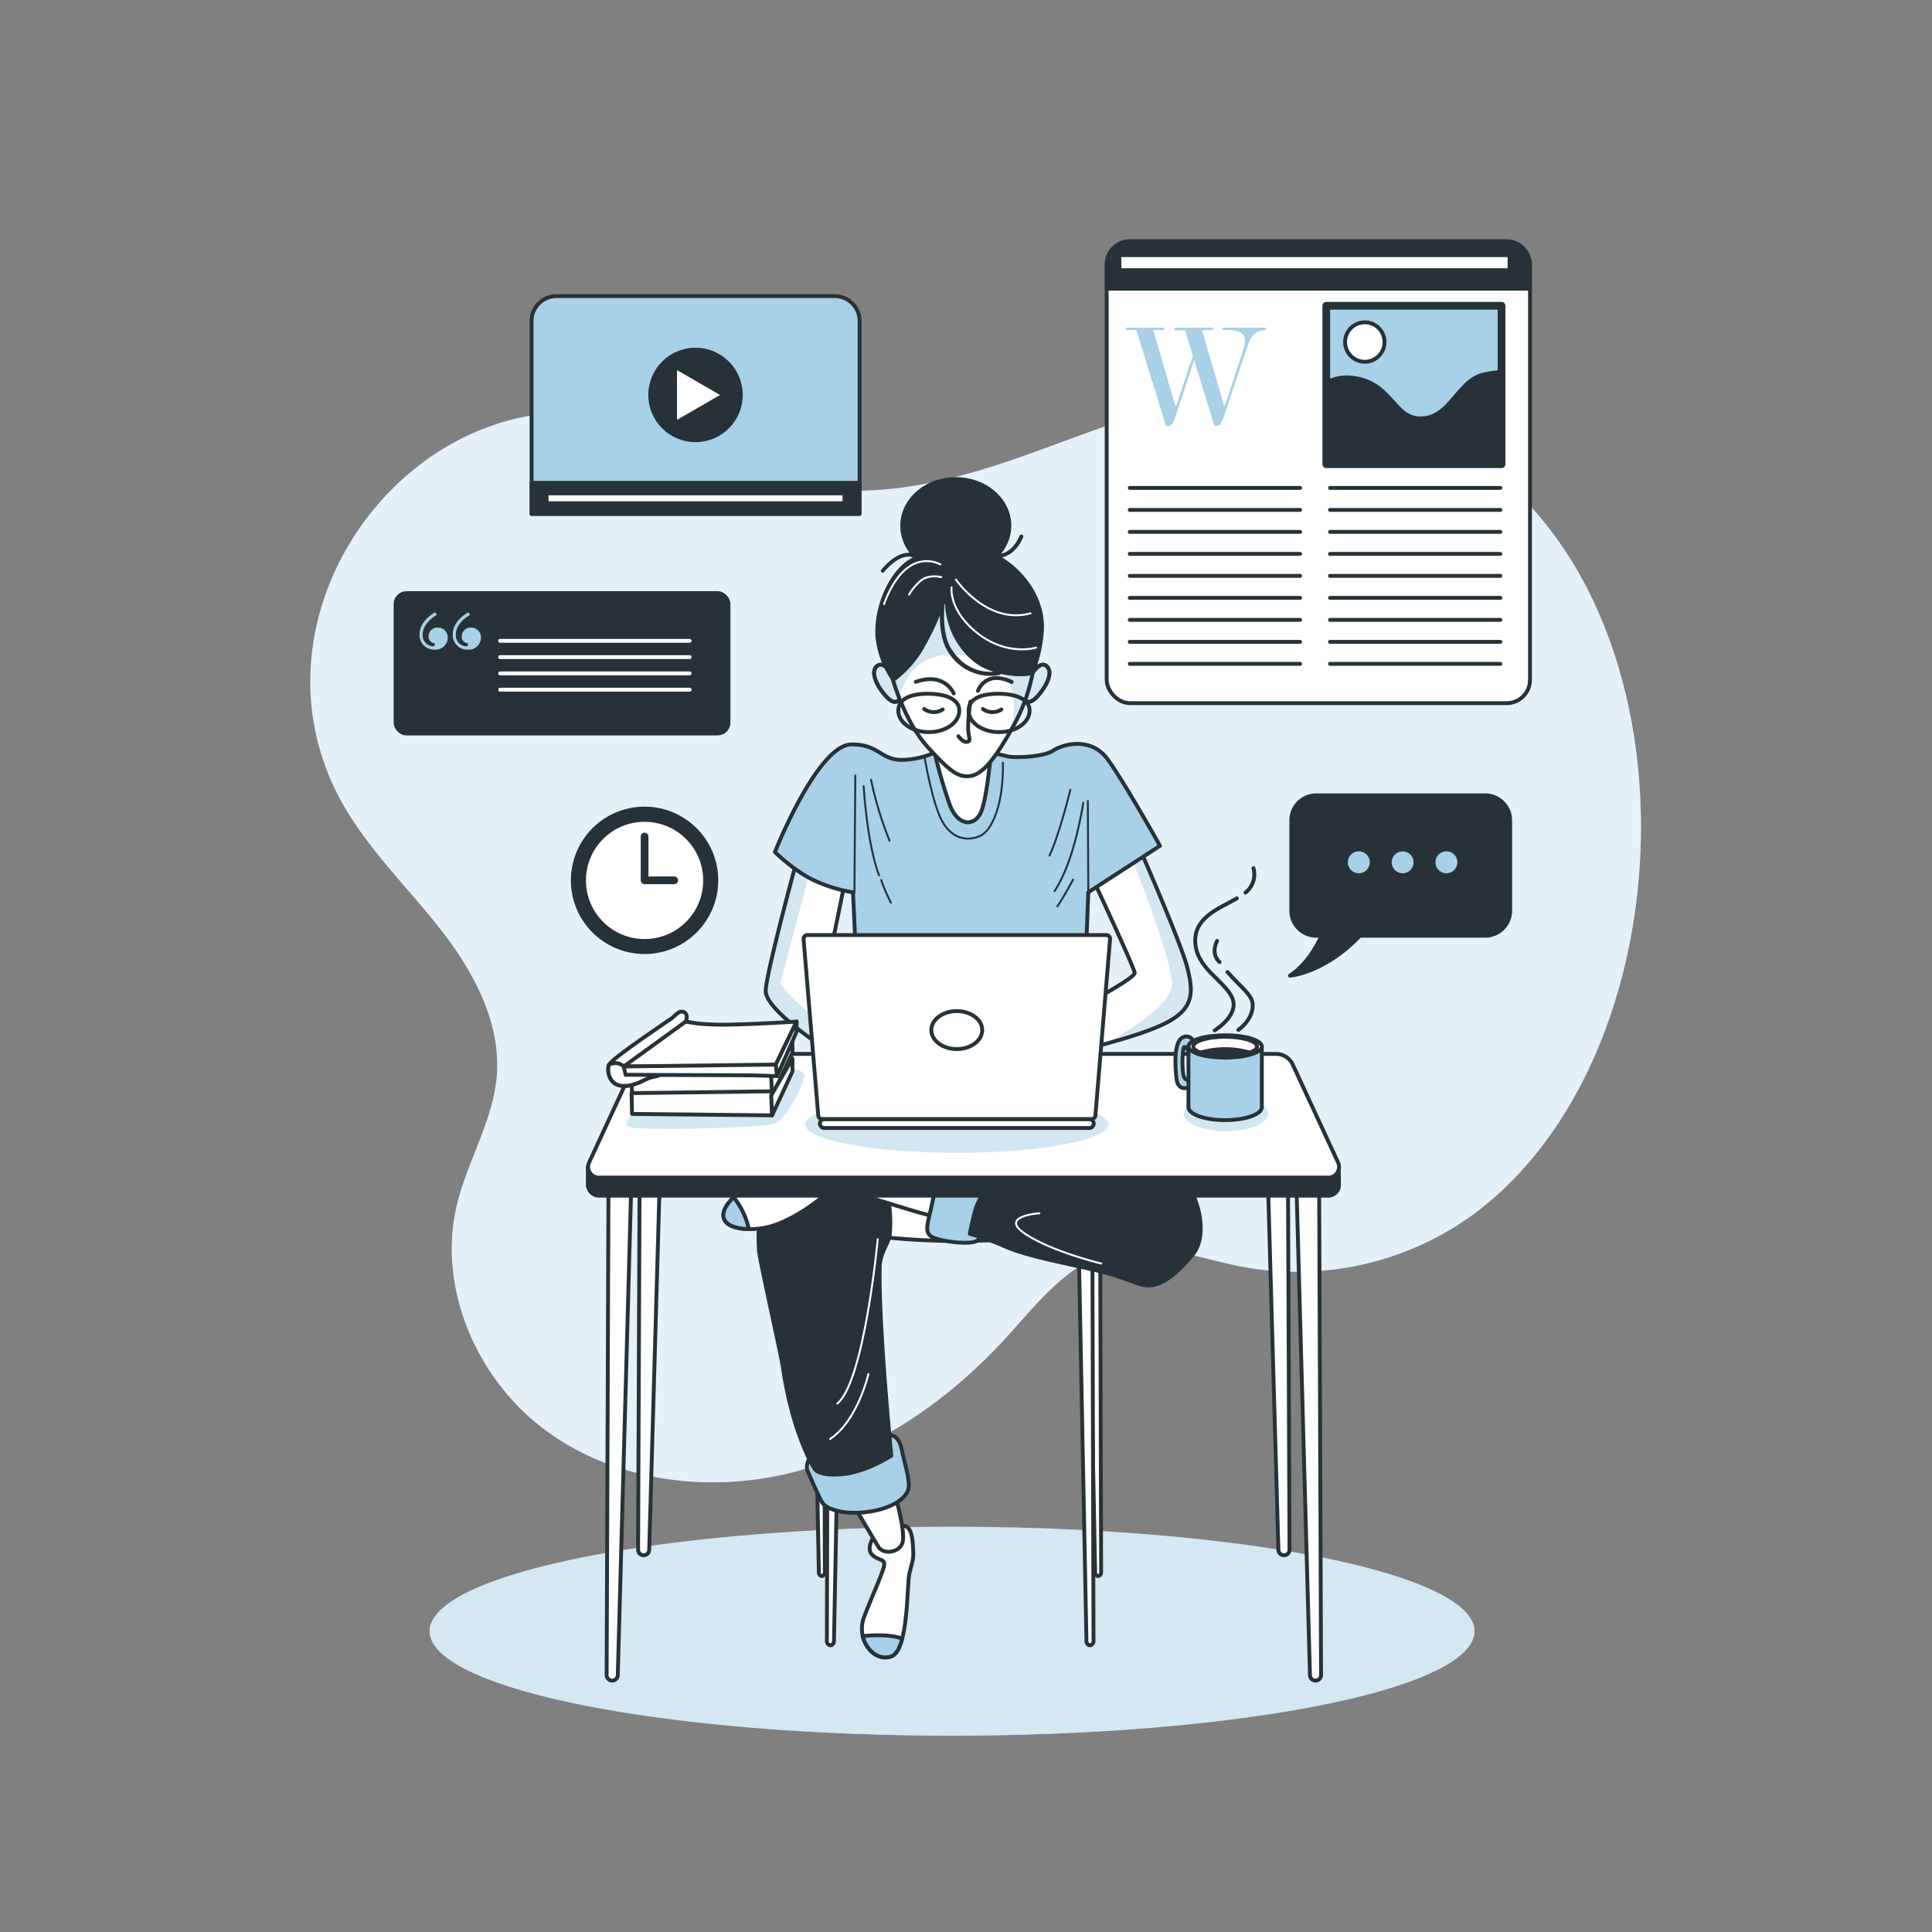 <svg xmlns="http://www.w3.org/2000/svg" xmlns:xlink="http://www.w3.org/1999/xlink" viewBox="0 0 500 500"><rect x="0" y="0" width="500" height="500" fill="#808080" stroke="none"/><defs><clipPath id="freepik--clip-path--inject-1--inject-4"><path d="M283,227.87s10.65,22.73,10.65,23.93-9.45,6.34-11.25,7.42a43.72,43.72,0,0,1-4.31,2.15l1.08,10.53s16.27-3.71,23.09-7.42,6.58-7.9,5-14.12-12.09-30.26-12.09-30.26Z" style="fill:#fff;stroke:#263238;stroke-linecap:round;stroke-linejoin:round"></path></clipPath><clipPath id="freepik--clip-path-2--inject-1--inject-4"><path d="M206.16,222.85s-7.77,28.47-8,33.5,15.43,14.95,16,15.55-.89-17.3-.89-17.3l5.31-26Z" style="fill:#fff;stroke:#263238;stroke-linecap:round;stroke-linejoin:round"></path></clipPath><clipPath id="freepik--clip-path-3--inject-1--inject-4"><path d="M231.05,175.83s3.11,11,9,17.47,8,8,11.13,7.53,6.46-4.54,11.12-13,5-14.95,5.39-15.55-1-12.56-7.66-17.71-14.12-7.41-20.58-1.79S228.89,167.57,231.05,175.83Z" style="fill:#fff;stroke:#263238;stroke-linecap:round;stroke-linejoin:round"></path></clipPath></defs><g id="freepik--background-simple--inject-1--inject-4"><path d="M424.57,219.77c1.53-41.42-13.35-83.34-46.15-103.29-16.19-9.85-35.12-15.62-54.06-14.77-20.32.91-39.45,9.18-58.61,16s-39.91,12.27-59.66,7.43c-14.29-3.5-26.86-12.15-41-16.09C109.38,93.54,60.87,156.75,88.13,207c6.69,12.32,17,22.2,25.67,33.23s15.94,24.35,14.77,38.32c-1,11.57-7.56,21.87-10.29,33.15-5.22,21.61,5.14,45.38,23.05,58.55S183.4,386.49,205,381.07s40.6-18.68,55.57-35.1c8-8.8,15.84-19.08,27.35-22.07,11.05-2.86,22.44,1.8,33.65,3.94a77.49,77.49,0,0,0,59.77-13.6C408.39,294.23,423.19,257.2,424.57,219.77Z" style="fill:#A8D0E6"></path><path d="M424.57,219.77c1.53-41.42-13.35-83.34-46.15-103.29-16.19-9.85-35.12-15.62-54.06-14.77-20.32.91-39.45,9.18-58.61,16s-39.91,12.27-59.66,7.43c-14.29-3.5-26.86-12.15-41-16.09C109.38,93.54,60.87,156.75,88.13,207c6.69,12.32,17,22.2,25.67,33.23s15.94,24.35,14.77,38.32c-1,11.57-7.56,21.87-10.29,33.15-5.22,21.61,5.14,45.38,23.05,58.55S183.4,386.49,205,381.07s40.6-18.68,55.57-35.1c8-8.8,15.84-19.08,27.35-22.07,11.05-2.86,22.44,1.8,33.65,3.94a77.49,77.49,0,0,0,59.77-13.6C408.39,294.23,423.19,257.2,424.57,219.77Z" style="fill:#fff;opacity:0.7"></path></g><g id="freepik--Shadow--inject-1--inject-4"><ellipse cx="246.39" cy="422.16" rx="135.21" ry="27.04" style="fill:#A8D0E6"></ellipse><ellipse cx="246.39" cy="422.16" rx="135.21" ry="27.04" style="fill:#fff;opacity:0.5"></ellipse></g><g id="freepik--graphics-2--inject-1--inject-4"><rect x="286.41" y="62.45" width="109.55" height="119.53" rx="6.03" style="fill:#fff;stroke:#263238;stroke-linecap:round;stroke-linejoin:round"></rect><path d="M292.44,62.45h97.48a6,6,0,0,1,6,6v6.26a0,0,0,0,1,0,0H286.41a0,0,0,0,1,0,0V68.48A6,6,0,0,1,292.44,62.45Z" style="fill:#263238;stroke:#263238;stroke-linecap:round;stroke-linejoin:round"></path><line x1="292.38" y1="126.27" x2="336.46" y2="126.27" style="fill:none;stroke:#263238;stroke-linecap:round;stroke-linejoin:round"></line><line x1="292.38" y1="131.96" x2="336.46" y2="131.96" style="fill:none;stroke:#263238;stroke-linecap:round;stroke-linejoin:round"></line><line x1="292.38" y1="137.65" x2="336.46" y2="137.65" style="fill:none;stroke:#263238;stroke-linecap:round;stroke-linejoin:round"></line><line x1="292.38" y1="143.34" x2="336.46" y2="143.34" style="fill:none;stroke:#263238;stroke-linecap:round;stroke-linejoin:round"></line><line x1="292.38" y1="149.03" x2="336.46" y2="149.03" style="fill:none;stroke:#263238;stroke-linecap:round;stroke-linejoin:round"></line><line x1="292.38" y1="154.73" x2="336.46" y2="154.73" style="fill:none;stroke:#263238;stroke-linecap:round;stroke-linejoin:round"></line><line x1="292.38" y1="160.42" x2="336.46" y2="160.42" style="fill:none;stroke:#263238;stroke-linecap:round;stroke-linejoin:round"></line><line x1="292.38" y1="166.11" x2="336.46" y2="166.11" style="fill:none;stroke:#263238;stroke-linecap:round;stroke-linejoin:round"></line><line x1="292.38" y1="171.8" x2="336.46" y2="171.8" style="fill:none;stroke:#263238;stroke-linecap:round;stroke-linejoin:round"></line><line x1="344.21" y1="126.27" x2="388.29" y2="126.27" style="fill:none;stroke:#263238;stroke-linecap:round;stroke-linejoin:round"></line><line x1="344.21" y1="131.96" x2="388.29" y2="131.96" style="fill:none;stroke:#263238;stroke-linecap:round;stroke-linejoin:round"></line><line x1="344.21" y1="137.65" x2="388.29" y2="137.65" style="fill:none;stroke:#263238;stroke-linecap:round;stroke-linejoin:round"></line><line x1="344.21" y1="143.34" x2="388.29" y2="143.34" style="fill:none;stroke:#263238;stroke-linecap:round;stroke-linejoin:round"></line><line x1="344.21" y1="149.03" x2="388.29" y2="149.03" style="fill:none;stroke:#263238;stroke-linecap:round;stroke-linejoin:round"></line><line x1="344.21" y1="154.73" x2="388.29" y2="154.73" style="fill:none;stroke:#263238;stroke-linecap:round;stroke-linejoin:round"></line><line x1="344.21" y1="160.42" x2="388.29" y2="160.42" style="fill:none;stroke:#263238;stroke-linecap:round;stroke-linejoin:round"></line><line x1="344.21" y1="166.11" x2="388.29" y2="166.11" style="fill:none;stroke:#263238;stroke-linecap:round;stroke-linejoin:round"></line><line x1="344.21" y1="171.8" x2="388.29" y2="171.8" style="fill:none;stroke:#263238;stroke-linecap:round;stroke-linejoin:round"></line><path d="M321.86,90.24a7.08,7.08,0,0,0,.34-2.09c0-2.59-2.63-2.74-5.21-2.74h-.65V84.8H327.6v.61c-2.93,0-4,1.87-4.91,4.64l-6,17.91c-.45,1.33-.83,2.32-2.24,2.32h-.12l-5.28-17.11L304.14,108c-.46,1.33-.84,2.32-2.25,2.32h-.11L294.1,85.41h-2.7V84.8h9.88v.61h-2.81l5.7,19.62h.23L308.7,92l-2-6.54H304V84.8h9.89v.61h-2.81l5.7,19.62H317Z" style="fill:#A8D0E6"></path><rect x="343.24" y="79.13" width="45.36" height="41" style="fill:#A8D0E6;stroke:#263238;stroke-linecap:round;stroke-linejoin:round;stroke-width:2px"></rect><path d="M388.6,96.27a28,28,0,0,0-4.52.63c-6.89,1.5-8.69,11.39-16.48,11.39-6.9,0-7.49-9.29-17.38-10.49a10.92,10.92,0,0,0-7,1.24v21.09H388.6Z" style="fill:#263238;stroke:#263238;stroke-linecap:round;stroke-linejoin:round"></path><path d="M358.31,88.51a5.1,5.1,0,1,1-5.09-5.09A5.09,5.09,0,0,1,358.31,88.51Z" style="fill:#fff;stroke:#263238;stroke-linecap:round;stroke-linejoin:round"></path><rect x="289.7" y="66.04" width="100.97" height="3.89" style="fill:#fff;stroke:#263238;stroke-linecap:round;stroke-linejoin:round"></rect><path d="M384.37,205.83H340.66a6.48,6.48,0,0,0-6.48,6.48v23.38a6.48,6.48,0,0,0,6.48,6.48H342c-1.36,3-4,7.6-8.17,10.33,0,0,8.87-.62,18.11-10.33h32.41a6.48,6.48,0,0,0,6.48-6.48V212.31A6.48,6.48,0,0,0,384.37,205.83Z" style="fill:#263238;stroke:#263238;stroke-linecap:round;stroke-linejoin:round"></path><path d="M355,223.17a3.34,3.34,0,1,0-3.33,3.33A3.34,3.34,0,0,0,355,223.17Z" style="fill:#A8D0E6;stroke:#263238;stroke-linecap:round;stroke-linejoin:round"></path><path d="M366.33,223.17A3.33,3.33,0,1,0,363,226.5,3.34,3.34,0,0,0,366.33,223.17Z" style="fill:#A8D0E6;stroke:#263238;stroke-linecap:round;stroke-linejoin:round"></path><path d="M377.67,223.17a3.34,3.34,0,1,0-3.34,3.33A3.35,3.35,0,0,0,377.67,223.17Z" style="fill:#A8D0E6;stroke:#263238;stroke-linecap:round;stroke-linejoin:round"></path></g><g id="freepik--graphics-1--inject-1--inject-4"><path d="M144,76.63H216a6.46,6.46,0,0,1,6.46,6.46V133a0,0,0,0,1,0,0H137.57a0,0,0,0,1,0,0V83.09A6.46,6.46,0,0,1,144,76.63Z" style="fill:#A8D0E6;stroke:#263238;stroke-linecap:round;stroke-linejoin:round"></path><rect x="137.57" y="124.95" width="84.85" height="8.02" style="fill:#263238;stroke:#263238;stroke-linecap:round;stroke-linejoin:round"></rect><rect x="141.46" y="127.69" width="77.08" height="2.54" style="fill:#fff;stroke:#263238;stroke-linecap:round;stroke-linejoin:round"></rect><circle cx="180" cy="102.21" r="11.72" style="fill:#263238;stroke:#263238;stroke-linecap:round;stroke-linejoin:round"></circle><polygon points="174.71 94.92 187.36 102.22 174.71 109.52 174.71 94.92" style="fill:#fff;stroke:#263238;stroke-linecap:round;stroke-linejoin:round"></polygon><rect x="102.37" y="153.5" width="86.17" height="36.33" rx="2.82" style="fill:#263238;stroke:#263238;stroke-linecap:round;stroke-linejoin:round"></rect><path d="M112.63,158.45l.42.7c-1.9,1.06-3.67,2.92-3.67,5.1a2.82,2.82,0,0,0,2.69,3c.28,0,.47-.14.47-.42s-.14-.37-.42-.42a1.65,1.65,0,0,1-1.21-1.76,2.29,2.29,0,0,1,2.46-2.23,2.52,2.52,0,0,1,2.51,2.6,3.15,3.15,0,0,1-3.3,3.11,3.76,3.76,0,0,1-4-3.9C108.55,161.7,110.5,159.66,112.63,158.45Zm8.59,0,.42.7c-1.91,1.06-3.67,2.92-3.67,5.1a2.81,2.81,0,0,0,2.69,3c.28,0,.47-.14.47-.42s-.14-.37-.42-.42a1.65,1.65,0,0,1-1.21-1.76,2.28,2.28,0,0,1,2.46-2.23,2.52,2.52,0,0,1,2.51,2.6,3.16,3.16,0,0,1-3.3,3.11,3.77,3.77,0,0,1-4-3.9C117.13,161.7,119.08,159.66,121.22,158.45Z" style="fill:#A8D0E6"></path><line x1="129.44" y1="165.85" x2="178.48" y2="165.85" style="fill:none;stroke:#fff;stroke-linecap:round;stroke-linejoin:round"></line><line x1="129.44" y1="170.06" x2="178.48" y2="170.06" style="fill:none;stroke:#fff;stroke-linecap:round;stroke-linejoin:round"></line><line x1="129.44" y1="174.27" x2="178.48" y2="174.27" style="fill:none;stroke:#fff;stroke-linecap:round;stroke-linejoin:round"></line><line x1="129.44" y1="178.49" x2="178.48" y2="178.49" style="fill:none;stroke:#fff;stroke-linecap:round;stroke-linejoin:round"></line><circle cx="166.82" cy="227.83" r="18.57" transform="translate(-34.53 29.85) rotate(-9.27)" style="fill:#263238;stroke:#263238;stroke-linecap:round;stroke-linejoin:round"></circle><circle cx="166.82" cy="227.83" r="15.67" transform="translate(-114.45 202.86) rotate(-48.71)" style="fill:#fff;stroke:#263238;stroke-linecap:round;stroke-linejoin:round"></circle><polyline points="166.82 216.5 166.82 227.83 174.48 227.83" style="fill:none;stroke:#263238;stroke-linecap:round;stroke-linejoin:round;stroke-width:2px"></polyline></g><g id="freepik--Character--inject-1--inject-4"><path d="M283,227.87s10.65,22.73,10.65,23.93-9.45,6.34-11.25,7.42a43.72,43.72,0,0,1-4.31,2.15l1.08,10.53s16.27-3.71,23.09-7.42,6.58-7.9,5-14.12-12.09-30.26-12.09-30.26Z" style="fill:#fff"></path><g style="clip-path:url(#freepik--clip-path--inject-1--inject-4)"><path d="M302.23,264.48c6.82-3.71,6.58-7.9,5-14.12s-12.09-30.26-12.09-30.26l-1.7,1.08-.54,1s9.81,24.08,10.4,32.1c.4,5.39-10.45,12.11-17.62,15.95C291,268.82,298.24,266.65,302.23,264.48Z" style="fill:#A8D0E6;opacity:0.5;mix-blend-mode:multiply"></path></g><path d="M283,227.87s10.65,22.73,10.65,23.93-9.45,6.34-11.25,7.42a43.72,43.72,0,0,1-4.31,2.15l1.08,10.53s16.27-3.71,23.09-7.42,6.58-7.9,5-14.12-12.09-30.26-12.09-30.26Z" style="fill:none;stroke:#263238;stroke-linecap:round;stroke-linejoin:round"></path><path d="M206.16,222.85s-7.77,28.47-8,33.5,15.43,14.95,16,15.55-.89-17.3-.89-17.3l5.31-26Z" style="fill:#fff"></path><g style="clip-path:url(#freepik--clip-path-2--inject-1--inject-4)"><path d="M209.72,225.18l-.17-.77-3.39-1.56s-7.77,28.47-8,33.5,15.43,14.95,16,15.55c.23.24.14-2.44-.05-5.75-4.66-3.95-11.35-9.51-12.13-11.85" style="fill:#A8D0E6;opacity:0.5;mix-blend-mode:multiply"></path></g><path d="M206.16,222.85s-7.77,28.47-8,33.5,15.43,14.95,16,15.55-.89-17.3-.89-17.3l5.31-26Z" style="fill:none;stroke:#263238;stroke-linecap:round;stroke-linejoin:round"></path><path d="M242.65,194.25s-3,2.16-8.85,2.4-6.13-4-13.4-4c-8.81,0-19.86,27.87-19.86,27.87s5.5,5.39,10.89,7.66a38.62,38.62,0,0,0,9.33,2.75l.84,18.31h59.34l.71-18.31L300.2,218.9s-9.1-16.27-13.52-22.37-11.85-3.83-14.12-2.28-9,1.92-11.48,1.56a99.14,99.14,0,0,1-9.58-2.63S247.68,190,242.65,194.25Z" style="fill:#A8D0E6;stroke:#263238;stroke-linecap:round;stroke-linejoin:round"></path><line x1="221.36" y1="200.71" x2="221.12" y2="231.1" style="fill:none;stroke:#263238;stroke-linecap:round;stroke-linejoin:round;stroke-width:0.5px"></line><path d="M223.51,203.47s.84,14.83,4,23.09" style="fill:none;stroke:#263238;stroke-linecap:round;stroke-linejoin:round;stroke-width:0.5px"></path><path d="M228.06,227.75a40.79,40.79,0,0,0,2.51,5.86" style="fill:none;stroke:#263238;stroke-linecap:round;stroke-linejoin:round;stroke-width:0.5px"></path><path d="M225.42,201.79a94.91,94.91,0,0,0,4.79,15.79" style="fill:none;stroke:#263238;stroke-linecap:round;stroke-linejoin:round;stroke-width:0.5px"></path><path d="M277,204.42s-2.87,11.73-5.39,17" style="fill:none;stroke:#263238;stroke-linecap:round;stroke-linejoin:round;stroke-width:0.5px"></path><line x1="281.65" y1="230.98" x2="281.53" y2="207.29" style="fill:none;stroke:#263238;stroke-linecap:round;stroke-linejoin:round;stroke-width:0.5px"></line><path d="M280.34,207.77s-2.16,15-7.42,22.85" style="fill:none;stroke:#263238;stroke-linecap:round;stroke-linejoin:round;stroke-width:0.5px"></path><path d="M277.71,227.63s-2.4,4.55-4.07,6.94" style="fill:none;stroke:#263238;stroke-linecap:round;stroke-linejoin:round;stroke-width:0.5px"></path><path d="M239.3,196.05s1.68,10.29,4.07,15.55,6.58,6.34,10.17,4.79,6.22-9.22,6-19" style="fill:none;stroke:#263238;stroke-linecap:round;stroke-linejoin:round;stroke-width:0.5px"></path><path d="M230.81,174.51s-2.28-3.94-4.07-1.91,1.44,6.7,3.23,8.25,3.11.6,3-1.07S230.81,174.51,230.81,174.51Z" style="fill:#A8D0E6;stroke:#263238;stroke-linecap:round;stroke-linejoin:round"></path><path d="M230.81,174.51s-2.28-3.94-4.07-1.91,1.44,6.7,3.23,8.25,3.11.6,3-1.07S230.81,174.51,230.81,174.51Z" style="fill:#fff;opacity:0.5"></path><path d="M230.81,174.51s-2.28-3.94-4.07-1.91,1.44,6.7,3.23,8.25,3.11.6,3-1.07S230.81,174.51,230.81,174.51Z" style="fill:none;stroke:#263238;stroke-linecap:round;stroke-linejoin:round"></path><path d="M267,174.51s2.27-3.94,4.07-1.91-1.44,6.7-3.23,8.25-3.12.6-3-1.07S267,174.51,267,174.51Z" style="fill:#A8D0E6;stroke:#263238;stroke-linecap:round;stroke-linejoin:round"></path><path d="M267,174.51s2.27-3.94,4.07-1.91-1.44,6.7-3.23,8.25-3.12.6-3-1.07S267,174.51,267,174.51Z" style="fill:#fff;opacity:0.5"></path><path d="M267,174.51s2.27-3.94,4.07-1.91-1.44,6.7-3.23,8.25-3.12.6-3-1.07S267,174.51,267,174.51Z" style="fill:none;stroke:#263238;stroke-linecap:round;stroke-linejoin:round"></path><path d="M241.57,193.42a128.86,128.86,0,0,0,4.31,15.07c2.16,5.38,6.22,5.38,7.9,1.91S256.53,194,256.53,194,245.28,195.57,241.57,193.42Z" style="fill:#fff;stroke:#263238;stroke-linecap:round;stroke-linejoin:round"></path><path d="M231.05,175.83s3.11,11,9,17.47,8,8,11.13,7.53,6.46-4.54,11.12-13,5-14.95,5.39-15.55-1-12.56-7.66-17.71-14.12-7.41-20.58-1.79S228.89,167.57,231.05,175.83Z" style="fill:#fff"></path><g style="clip-path:url(#freepik--clip-path-3--inject-1--inject-4)"><path d="M260,154.53c-6.7-5.14-14.12-7.41-20.58-1.79s-10.53,14.83-8.37,23.09c0,0,.59,2.12,1.76,5a3.78,3.78,0,0,1,.15-1.09c1.43-4.53,5.65-13.3,19.85-9.28,11.28,3.18,9.9,13.1,8.85,18.39l.61-1.1c4.67-8.49,5-14.95,5.39-15.55S266.7,159.68,260,154.53Z" style="fill:#A8D0E6;opacity:0.5;mix-blend-mode:multiply"></path></g><path d="M231.05,175.83s3.11,11,9,17.47,8,8,11.13,7.53,6.46-4.54,11.12-13,5-14.95,5.39-15.55-1-12.56-7.66-17.71-14.12-7.41-20.58-1.79S228.89,167.57,231.05,175.83Z" style="fill:none;stroke:#263238;stroke-linecap:round;stroke-linejoin:round"></path><path d="M251.15,181.57a48.77,48.77,0,0,0-.6,7.06c.12,2.39.84,3.11-.24,3.35s-2.27-1.44-2.27-1.44" style="fill:none;stroke:#263238;stroke-linecap:round;stroke-linejoin:round"></path><path d="M239.18,183.49a4.24,4.24,0,0,0,4.79.12" style="fill:none;stroke:#263238;stroke-linecap:round;stroke-linejoin:round"></path><path d="M254.38,183.49a4.23,4.23,0,0,0,4.78.12" style="fill:none;stroke:#263238;stroke-linecap:round;stroke-linejoin:round"></path><path d="M246.82,179.46s-2.28-5.63-9.81-3" style="fill:none;stroke:#263238;stroke-linecap:round;stroke-linejoin:round"></path><path d="M253.09,178.77s1.91-5.51,8.73-2.28" style="fill:none;stroke:#263238;stroke-linecap:round;stroke-linejoin:round"></path><path d="M248.27,183.9c0,3.08-3.53,5.57-7.89,5.57s-7.9-2.49-7.9-5.57,3.3-4.36,7.66-4.36S248.27,180.83,248.27,183.9Z" style="fill:none;stroke:#263238;stroke-linecap:round;stroke-linejoin:round"></path><path d="M266.46,183.9c0,3.08-3.54,5.57-7.9,5.57s-7.89-2.49-7.89-5.57,3.29-4.36,7.65-4.36S266.46,180.83,266.46,183.9Z" style="fill:none;stroke:#263238;stroke-linecap:round;stroke-linejoin:round"></path><path d="M165.63,279.83l-.49,121.23a1.44,1.44,0,0,0,1.44,1.44h0a1.43,1.43,0,0,0,1.43-1.39L171.47,280Z" style="fill:#fff;stroke:#263238;stroke-linecap:round;stroke-linejoin:round"></path><path d="M157.47,308.17,157,433.5a1.43,1.43,0,0,0,1.44,1.44h0a1.44,1.44,0,0,0,1.44-1.38l3.45-125.23Z" style="fill:#fff;stroke:#263238;stroke-linecap:round;stroke-linejoin:round"></path><path d="M333.23,279.83l.49,121.23a1.43,1.43,0,0,1-1.43,1.44h0a1.44,1.44,0,0,1-1.44-1.39L327.4,280Z" style="fill:#fff;stroke:#263238;stroke-linecap:round;stroke-linejoin:round"></path><path d="M341.4,308.17l.49,125.33a1.43,1.43,0,0,1-1.44,1.44h0a1.43,1.43,0,0,1-1.43-1.38l-3.46-125.23Z" style="fill:#fff;stroke:#263238;stroke-linecap:round;stroke-linejoin:round"></path><path d="M214.29,313.38,214,424.62a1.08,1.08,0,0,0,.91,1.19h0a1.07,1.07,0,0,0,.92-1.14L218,313.51Z" style="fill:#fff;stroke:#263238;stroke-linecap:round;stroke-linejoin:round"></path><path d="M284.7,309.8l.27,97.08a.92.92,0,0,1-.78,1h0a.91.91,0,0,1-.77-1l-1.85-97Z" style="fill:#fff;stroke:#263238;stroke-linecap:round;stroke-linejoin:round"></path><path d="M213.2,309.8l.27,97.08a.92.92,0,0,1-.78,1h0a.91.91,0,0,1-.77-1l-1.85-97Z" style="fill:#fff;stroke:#263238;stroke-linecap:round;stroke-linejoin:round"></path><path d="M282.69,313.38,283,424.62a1.08,1.08,0,0,1-.91,1.19h0a1.08,1.08,0,0,1-.92-1.14L279,313.51Z" style="fill:#fff;stroke:#263238;stroke-linecap:round;stroke-linejoin:round"></path><ellipse cx="248" cy="311" rx="44.5" ry="10.17" style="fill:#fff;stroke:#263238;stroke-linecap:round;stroke-linejoin:round"></ellipse><path d="M226.33,397.33s-2.33,3.34-.66,5,3.33,1,3.16,2.67-2.83,7.33-5.16,13.33,2.5,12,7,10.34,4-18.34,4.66-21.34,1.17-3.5,1-6.33-.33-5.83-2.5-6.17S227.33,396.17,226.33,397.33Z" style="fill:#fff;stroke:#263238;stroke-linecap:round;stroke-linejoin:round"></path><path d="M233.48,424.07c-3-1.14-7.6-.91-10.19-.65.87,3.77,4.2,6.42,7.38,5.25C232,428.18,232.87,426.4,233.48,424.07Z" style="fill:#A8D0E6;stroke:#263238;stroke-linecap:round;stroke-linejoin:round"></path><path d="M221.17,390s4.83,8.17,6.16,10.33,5.84,1.5,6.34-1.5-1.84-11.33-1.84-11.33l-10,2.5Z" style="fill:#fff;stroke:#263238;stroke-linecap:round;stroke-linejoin:round"></path><path d="M209.67,377s-1.34,2.17-.67,3.67,2.5,5.83,3.67,8,6.5,3.5,12.66,2.5,9.67-3.84,9.84-6.34-1-5.83-1.84-9.83-3-3.83-6-3.83S212.17,374.67,209.67,377Z" style="fill:#A8D0E6;stroke:#263238;stroke-linecap:round;stroke-linejoin:round"></path><path d="M227.67,328c.09-4.1,2.46-6.12,2.64-8.93A35.34,35.34,0,0,0,229.4,308l-4.56-6.23c-13.12.17-22.52.39-22.67.44-.5.16-.84,3-1.17,5.33,0,0-5.57.71-4.57,16.21.14,2.16,5.76,27.15,6.17,30,2.5,17.41,8.07,26.13,8.07,26.13s.5,2.17,7,1.67,13-4.83,13-4.83S227.33,342.83,227.67,328Z" style="fill:#263238;stroke:#263238;stroke-linecap:round;stroke-linejoin:round"></path><path d="M200.1,305s-6.89,1-11.11,5.82-.64,8,7.56,7.14,17.66-9.25,18.06-9.7S206.06,302.11,200.1,305Z" style="fill:#fff;stroke:#263238;stroke-linecap:round;stroke-linejoin:round"></path><path d="M212.33,308a65.07,65.07,0,0,1,13,2c5.67,1.67,15.67,5,18,5s1.67-8.67,1.67-10.33S215,302,211.33,302,212.33,308,212.33,308Z" style="fill:#fff;stroke:#263238;stroke-linecap:round;stroke-linejoin:round"></path><path d="M245,304.67s-2.67,1.33-3.67,6.33-2.33,7.67-.33,9,10.67,2.33,12,1,5-8,5.67-12.33S245,304.67,245,304.67Z" style="fill:#A8D0E6;stroke:#263238;stroke-linecap:round;stroke-linejoin:round"></path><path d="M256.33,306.33a20.89,20.89,0,0,0-3.66,6,55.76,55.76,0,0,0-1.67,7,65.06,65.06,0,0,1,9.33,3.34c5.34,2.33,14.34,4,23,6s11,4,14,4,6.67-2.34,11.34-8,.66-17.67-4-21.34-29.67-6.66-33-5.66S256.33,306.33,256.33,306.33Z" style="fill:#263238;stroke:#263238;stroke-linecap:round;stroke-linejoin:round"></path><path d="M193.79,318.05a20.09,20.09,0,0,0-3.9-8.19c-.31.29-.61.59-.9.92C185.28,315,187.6,318,193.79,318.05Z" style="fill:#A8D0E6;stroke:#263238;stroke-linecap:round;stroke-linejoin:round"></path><path d="M227.16,320.69s-3.44,36.81-10.46,42.54" style="fill:none;stroke:#fff;stroke-linecap:round;stroke-linejoin:round;stroke-width:0.5px"></path><path d="M224.73,355.63s-2.73,12-9.89,16.77" style="fill:none;stroke:#fff;stroke-linecap:round;stroke-linejoin:round;stroke-width:0.5px"></path><path d="M269,314s-10.67.67-3.67,5.33S285,327,285,327" style="fill:none;stroke:#fff;stroke-linecap:round;stroke-linejoin:round;stroke-width:0.5px"></path><path d="M346.46,301.39l-3.6-3.24-8.32-18a4.79,4.79,0,0,0-4.36-2.71H168.58a4.79,4.79,0,0,0-4.37,2.71l-10.37,22.42-1.71-.63v5.13l.08-.06a2.85,2.85,0,0,0,2.87,2.43H343.67a2.81,2.81,0,0,0,2.87-2.65Z" style="fill:#263238;stroke:#263238;stroke-linecap:round;stroke-linejoin:round"></path><path d="M343.67,304.75H155.08a2.76,2.76,0,0,1-2.64-3.86l11.77-25.43a4.77,4.77,0,0,1,4.37-2.71h161.6a4.77,4.77,0,0,1,4.36,2.71l11.77,25.43A2.76,2.76,0,0,1,343.67,304.75Z" style="fill:#fff;stroke:#263238;stroke-linecap:round;stroke-linejoin:round"></path><path d="M164.63,287.67s-4.27,2.93-1.6,4,33.36.27,37.1-.8,8-10.94,8-12.54-5.38-2.75-7.36-2.84-28.14,1.5-28.14,1.5Z" style="fill:#A8D0E6;opacity:0.5;mix-blend-mode:multiply"></path><ellipse cx="317.29" cy="288.2" rx="10.94" ry="4.54" style="fill:#A8D0E6;opacity:0.5;mix-blend-mode:multiply"></ellipse><ellipse cx="247.64" cy="291.01" rx="39.23" ry="7.34" style="fill:#A8D0E6;opacity:0.5;mix-blend-mode:multiply"></ellipse><path d="M309.29,270.34s-.72-2.87-3.11-1.91-2.15,7.3-1.68,10.89,3.71,1.91,3.71,1.91v-2.15s-1.19.95-1.79-.36-.48-7.9.12-7.78,1.79,2.15,1.79,2.15S308.69,272.86,309.29,270.34Z" style="fill:#A8D0E6;stroke:#263238;stroke-linecap:round;stroke-linejoin:round"></path><path d="M307.57,270.82v15.72c0,1.85,4.25,3.35,9.5,3.35s9.49-1.5,9.49-3.35V270.82Z" style="fill:#A8D0E6;stroke:#263238;stroke-linecap:round;stroke-linejoin:round"></path><path d="M326.56,270.82c0,1.6-4.25,2.89-9.49,2.89s-9.5-1.29-9.5-2.89,4.25-2.89,9.5-2.89S326.56,269.23,326.56,270.82Z" style="fill:#fff;stroke:#263238;stroke-linecap:round;stroke-linejoin:round"></path><path d="M325.32,270.82c0,1.39-3.7,2.51-8.25,2.51s-8.26-1.12-8.26-2.51,3.7-2.51,8.26-2.51S325.32,269.43,325.32,270.82Z" style="fill:#fff;stroke:#263238;stroke-linecap:round;stroke-linejoin:round"></path><path d="M310.7,272.42a22.72,22.72,0,0,0,12.73,0,22.72,22.72,0,0,0-12.73,0Z" style="fill:#263238;stroke:#263238;stroke-linecap:round;stroke-linejoin:round"></path><polygon points="163.45 278 163.57 283.38 199.82 283.74 199.82 277.52 163.45 278" style="fill:#fff;stroke:#263238;stroke-linecap:round;stroke-linejoin:round"></polygon><polygon points="199.82 283.74 205.09 272.38 205.09 269.03 199.58 278.6 199.82 283.74" style="fill:#fff;stroke:#263238;stroke-linecap:round;stroke-linejoin:round"></polygon><polygon points="163.45 282.9 163.57 288.29 199.82 288.65 199.82 282.43 163.45 282.9" style="fill:#fff;stroke:#263238;stroke-linecap:round;stroke-linejoin:round"></polygon><polygon points="199.82 288.65 205.09 277.28 205.09 273.93 199.58 283.5 199.82 288.65" style="fill:#fff;stroke:#263238;stroke-linecap:round;stroke-linejoin:round"></polygon><path d="M177.45,264.36s.84-1.67-.36-2.39-2.51,1-3.23,1.55-15.79,10.53-16.27,12.09,0,5,3.23,5.38,6.1-1.79,7.54-2.15,2-.48,2-.48l9.93-13.4Z" style="fill:#fff;stroke:#263238;stroke-linecap:round;stroke-linejoin:round"></path><path d="M160.82,281c3.23.36,6.1-1.79,7.54-2.15s2-.48,2-.48l.36-.49-9.33-1.9a3.13,3.13,0,0,0-3.83-.36C157.11,277.16,157.59,280.63,160.82,281Z" style="fill:#fff;stroke:#263238;stroke-linecap:round;stroke-linejoin:round"></path><path d="M161.42,276h28c8.74,0,11.37-.48,11.37-.48l5.38-11.13s-17,1.08-22.25.72a39.59,39.59,0,0,1-6.46-.72Z" style="fill:#fff;stroke:#263238;stroke-linecap:round;stroke-linejoin:round"></path><path d="M161.42,276l.48,2.15s22.73.12,28.71.12,10.53.24,10.53.24l-.36-3Z" style="fill:#fff;stroke:#263238;stroke-linecap:round;stroke-linejoin:round"></path><polygon points="201.14 278.48 206.16 266.99 206.16 264.36 200.78 275.49 201.14 278.48" style="fill:#fff;stroke:#263238;stroke-linecap:round;stroke-linejoin:round"></polygon><path d="M281.9,291.92H213.35a1.15,1.15,0,0,1-1.16-1.15h0a1.15,1.15,0,0,1,1.16-1.15H281.9a1.14,1.14,0,0,1,1.15,1.15h0A1.14,1.14,0,0,1,281.9,291.92Z" style="fill:#fff;stroke:#263238;stroke-linecap:round;stroke-linejoin:round"></path><path d="M282.48,289.6H212.76a1,1,0,0,1-1-.94l-3.79-45.55a1,1,0,0,1,1-1.12h77.31a1,1,0,0,1,1,1.12l-3.79,45.55A1,1,0,0,1,282.48,289.6Z" style="fill:#fff;stroke:#263238;stroke-linecap:round;stroke-linejoin:round"></path><path d="M254.2,266.58c0,2.72-2.95,4.92-6.58,4.92s-6.59-2.2-6.59-4.92,2.95-4.91,6.59-4.91S254.2,263.87,254.2,266.58Z" style="fill:#fff;stroke:#263238;stroke-linecap:round;stroke-linejoin:round"></path><path d="M322.33,231a5.94,5.94,0,0,0,2.13-3.33,6.15,6.15,0,0,0-.07-3" style="fill:none;stroke:#263238;stroke-linecap:round;stroke-linejoin:round"></path><path d="M314.35,266.66s6.65-4,4.48-8.57-9.51-7.6-9.51-14.72c0-6.14,6.53-8.41,10.79-10.87" style="fill:none;stroke:#263238;stroke-linecap:round;stroke-linejoin:round"></path><path d="M320.49,266.53s3.71-2.47,3.71-6.39c0-2.63-2.81-4.35-6.52-8.58" style="fill:none;stroke:#263238;stroke-linecap:round;stroke-linejoin:round"></path><path d="M315.63,249s-2.43-1.91-.64-5.5" style="fill:none;stroke:#263238;stroke-linecap:round;stroke-linejoin:round"></path><path d="M259.33,144.25c1.19-.25,3.74-1.23,5.46-5.22a.5.5,0,0,0-.26-.66.51.51,0,0,0-.66.26c-1.58,3.66-3.84,4.47-4.78,4.65a11.48,11.48,0,0,0,2.63-7.23c0-6.94-6.43-12.56-14.36-12.56S233,129.11,233,136.05a11.48,11.48,0,0,0,2.4,7c-1.51-.08-4.06.56-7.29,4.33a.51.51,0,0,0,0,.71.52.52,0,0,0,.33.12.49.49,0,0,0,.38-.18c4.13-4.81,6.86-4,7.41-3.78a14.7,14.7,0,0,0-2.61,1.83c-4.61,4.15-7.42,12-7.06,18.54a24.11,24.11,0,0,0,4.55,12,27.9,27.9,0,0,0,8.13-9.1,76.41,76.41,0,0,0,4-8.17c0,2.93.38,6.47,1.92,9a12.76,12.76,0,0,0,11.22,6.56,10.57,10.57,0,0,0,2.35-.23.5.5,0,0,0,.32-.25c3.86.82,7.7.75,8.29-.07.95-1.31,2.3-5.4,2.75-10.4C270.91,155.48,265.57,148.12,259.33,144.25Zm-13.24,23.49c-1.94-3.17-1.88-8.34-1.65-11.31l.13-.34a20.36,20.36,0,0,0,8.13,15.67,14.65,14.65,0,0,0,4.43,2.07C254.68,174,249.64,173.53,246.09,167.74Z" style="fill:#263238"></path><path d="M246.26,152s-.82,6.06,6.88,12,15,3.6,15,3.6" style="fill:none;stroke:#fff;stroke-linecap:round;stroke-linejoin:round;stroke-width:0.5px"></path><path d="M247.39,150s8.11,11.81,19.31,8.73" style="fill:none;stroke:#fff;stroke-linecap:round;stroke-linejoin:round;stroke-width:0.5px"></path><path d="M243.38,146.07a7.83,7.83,0,0,0-8.11.62c-4.31,2.87-6.47,9.65-6.47,9.65" style="fill:none;stroke:#fff;stroke-linecap:round;stroke-linejoin:round;stroke-width:0.5px"></path><path d="M243.59,149.36s-3.49-.93-5.65,1.23a13.92,13.92,0,0,0-2.67,3.29" style="fill:none;stroke:#fff;stroke-linecap:round;stroke-linejoin:round;stroke-width:0.5px"></path></g></svg>